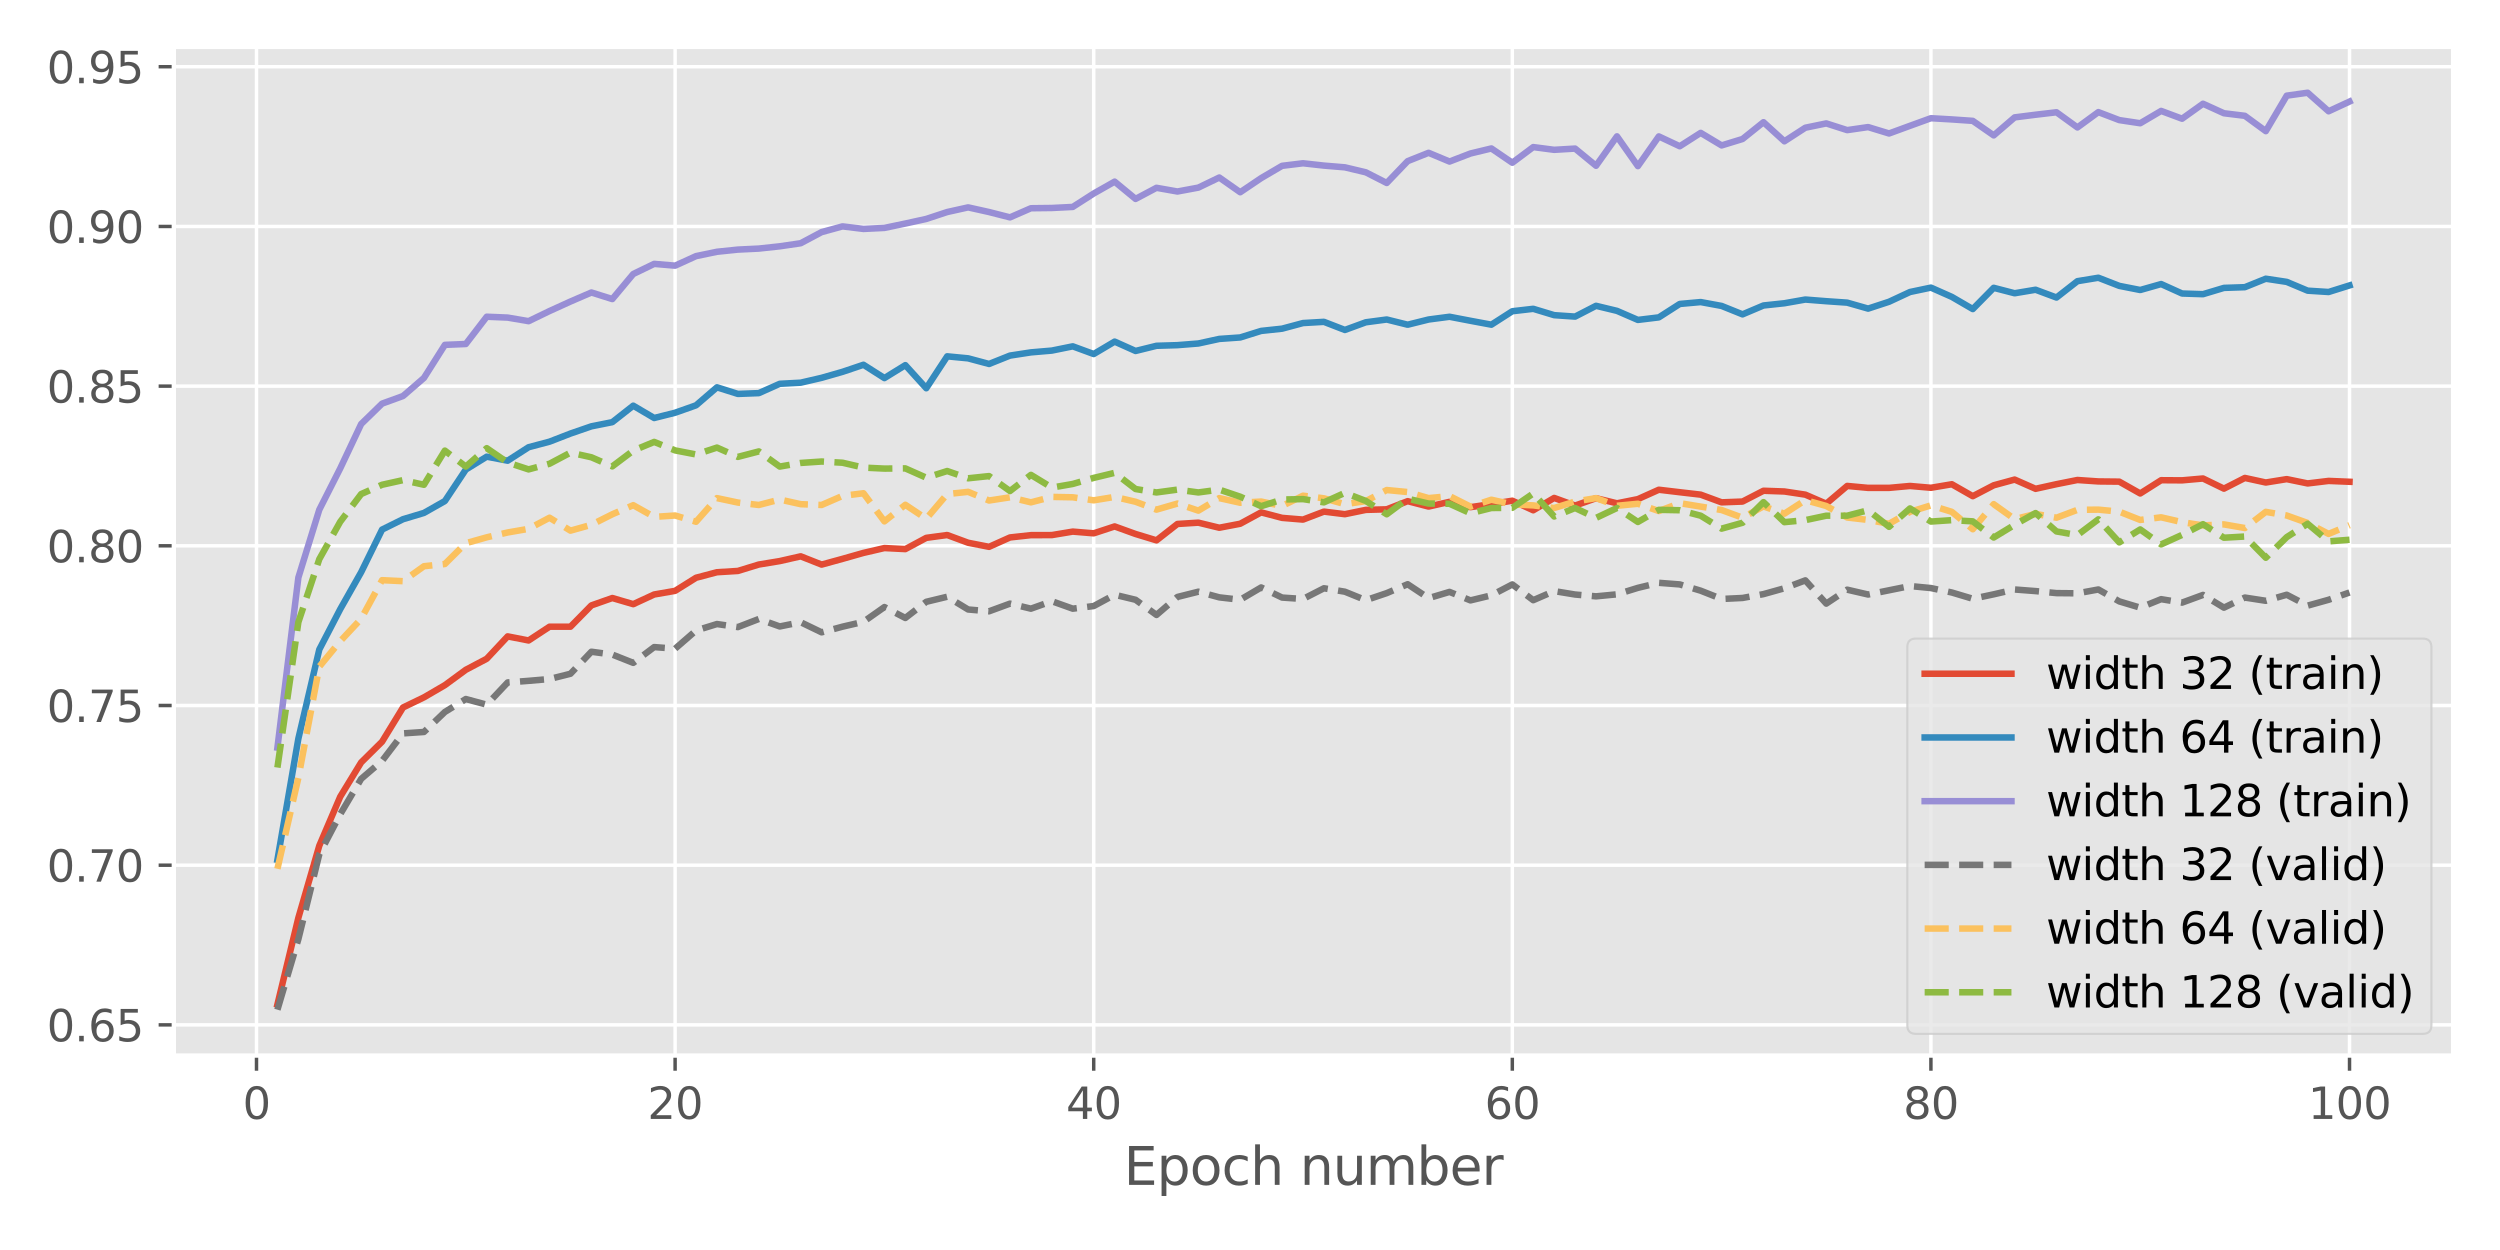 <?xml version="1.0" encoding="utf-8" standalone="no"?>
<!DOCTYPE svg PUBLIC "-//W3C//DTD SVG 1.1//EN"
  "http://www.w3.org/Graphics/SVG/1.1/DTD/svg11.dtd">
<svg height="288pt" version="1.1" viewBox="0 0 576 288" width="576pt" xmlns="http://www.w3.org/2000/svg" xmlns:xlink="http://www.w3.org/1999/xlink">
 <defs>
  <style type="text/css">*{stroke-linecap:butt;stroke-linejoin:round;}</style>
 </defs>
 <g id="figure_1">
  <g id="patch_1">
   <path d="M 0 288 
L 576 288 
L 576 0 
L 0 0 
z
" style="fill:#ffffff;"/>
  </g>
  <g id="axes_1">
   <g id="patch_2">
    <path d="M 40.05 243.2 
L 565.2 243.2 
L 565.2 10.8 
L 40.05 10.8 
z
" style="fill:#e5e5e5;"/>
   </g>
   <g id="matplotlib.axis_1">
    <g id="xtick_1">
     <g id="line2d_1">
      <path clip-path="url(#p3e8c0030a3)" d="M 59.098 243.2 
L 59.098 10.8 
" style="fill:none;stroke:#ffffff;stroke-linecap:square;stroke-width:0.8;"/>
     </g>
     <g id="line2d_2">
      <defs>
       <path d="M 0 0 
L 0 3.5 
" id="md83452cc5d" style="stroke:#555555;stroke-width:0.8;"/>
      </defs>
      <g>
       <use style="fill:#555555;stroke:#555555;stroke-width:0.8;" x="59.098" xlink:href="#md83452cc5d" y="243.2"/>
      </g>
     </g>
     <g id="text_1">
      <!-- 0 -->
      <g style="fill:#555555;" transform="translate(55.917 257.798)scale(0.1 -0.1)">
       <defs>
        <path d="M 2034 4250 
Q 1547 4250 1301 3770 
Q 1056 3291 1056 2328 
Q 1056 1369 1301 889 
Q 1547 409 2034 409 
Q 2525 409 2770 889 
Q 3016 1369 3016 2328 
Q 3016 3291 2770 3770 
Q 2525 4250 2034 4250 
z
M 2034 4750 
Q 2819 4750 3233 4129 
Q 3647 3509 3647 2328 
Q 3647 1150 3233 529 
Q 2819 -91 2034 -91 
Q 1250 -91 836 529 
Q 422 1150 422 2328 
Q 422 3509 836 4129 
Q 1250 4750 2034 4750 
z
" id="DejaVuSans-30" transform="scale(0.016)"/>
       </defs>
       <use xlink:href="#DejaVuSans-30"/>
      </g>
     </g>
    </g>
    <g id="xtick_2">
     <g id="line2d_3">
      <path clip-path="url(#p3e8c0030a3)" d="M 155.544 243.2 
L 155.544 10.8 
" style="fill:none;stroke:#ffffff;stroke-linecap:square;stroke-width:0.8;"/>
     </g>
     <g id="line2d_4">
      <g>
       <use style="fill:#555555;stroke:#555555;stroke-width:0.8;" x="155.544" xlink:href="#md83452cc5d" y="243.2"/>
      </g>
     </g>
     <g id="text_2">
      <!-- 20 -->
      <g style="fill:#555555;" transform="translate(149.182 257.798)scale(0.1 -0.1)">
       <defs>
        <path d="M 1228 531 
L 3431 531 
L 3431 0 
L 469 0 
L 469 531 
Q 828 903 1448 1529 
Q 2069 2156 2228 2338 
Q 2531 2678 2651 2914 
Q 2772 3150 2772 3378 
Q 2772 3750 2511 3984 
Q 2250 4219 1831 4219 
Q 1534 4219 1204 4116 
Q 875 4013 500 3803 
L 500 4441 
Q 881 4594 1212 4672 
Q 1544 4750 1819 4750 
Q 2544 4750 2975 4387 
Q 3406 4025 3406 3419 
Q 3406 3131 3298 2873 
Q 3191 2616 2906 2266 
Q 2828 2175 2409 1742 
Q 1991 1309 1228 531 
z
" id="DejaVuSans-32" transform="scale(0.016)"/>
       </defs>
       <use xlink:href="#DejaVuSans-32"/>
       <use x="63.623" xlink:href="#DejaVuSans-30"/>
      </g>
     </g>
    </g>
    <g id="xtick_3">
     <g id="line2d_5">
      <path clip-path="url(#p3e8c0030a3)" d="M 251.991 243.2 
L 251.991 10.8 
" style="fill:none;stroke:#ffffff;stroke-linecap:square;stroke-width:0.8;"/>
     </g>
     <g id="line2d_6">
      <g>
       <use style="fill:#555555;stroke:#555555;stroke-width:0.8;" x="251.991" xlink:href="#md83452cc5d" y="243.2"/>
      </g>
     </g>
     <g id="text_3">
      <!-- 40 -->
      <g style="fill:#555555;" transform="translate(245.628 257.798)scale(0.1 -0.1)">
       <defs>
        <path d="M 2419 4116 
L 825 1625 
L 2419 1625 
L 2419 4116 
z
M 2253 4666 
L 3047 4666 
L 3047 1625 
L 3713 1625 
L 3713 1100 
L 3047 1100 
L 3047 0 
L 2419 0 
L 2419 1100 
L 313 1100 
L 313 1709 
L 2253 4666 
z
" id="DejaVuSans-34" transform="scale(0.016)"/>
       </defs>
       <use xlink:href="#DejaVuSans-34"/>
       <use x="63.623" xlink:href="#DejaVuSans-30"/>
      </g>
     </g>
    </g>
    <g id="xtick_4">
     <g id="line2d_7">
      <path clip-path="url(#p3e8c0030a3)" d="M 348.437 243.2 
L 348.437 10.8 
" style="fill:none;stroke:#ffffff;stroke-linecap:square;stroke-width:0.8;"/>
     </g>
     <g id="line2d_8">
      <g>
       <use style="fill:#555555;stroke:#555555;stroke-width:0.8;" x="348.437" xlink:href="#md83452cc5d" y="243.2"/>
      </g>
     </g>
     <g id="text_4">
      <!-- 60 -->
      <g style="fill:#555555;" transform="translate(342.074 257.798)scale(0.1 -0.1)">
       <defs>
        <path d="M 2113 2584 
Q 1688 2584 1439 2293 
Q 1191 2003 1191 1497 
Q 1191 994 1439 701 
Q 1688 409 2113 409 
Q 2538 409 2786 701 
Q 3034 994 3034 1497 
Q 3034 2003 2786 2293 
Q 2538 2584 2113 2584 
z
M 3366 4563 
L 3366 3988 
Q 3128 4100 2886 4159 
Q 2644 4219 2406 4219 
Q 1781 4219 1451 3797 
Q 1122 3375 1075 2522 
Q 1259 2794 1537 2939 
Q 1816 3084 2150 3084 
Q 2853 3084 3261 2657 
Q 3669 2231 3669 1497 
Q 3669 778 3244 343 
Q 2819 -91 2113 -91 
Q 1303 -91 875 529 
Q 447 1150 447 2328 
Q 447 3434 972 4092 
Q 1497 4750 2381 4750 
Q 2619 4750 2861 4703 
Q 3103 4656 3366 4563 
z
" id="DejaVuSans-36" transform="scale(0.016)"/>
       </defs>
       <use xlink:href="#DejaVuSans-36"/>
       <use x="63.623" xlink:href="#DejaVuSans-30"/>
      </g>
     </g>
    </g>
    <g id="xtick_5">
     <g id="line2d_9">
      <path clip-path="url(#p3e8c0030a3)" d="M 444.883 243.2 
L 444.883 10.8 
" style="fill:none;stroke:#ffffff;stroke-linecap:square;stroke-width:0.8;"/>
     </g>
     <g id="line2d_10">
      <g>
       <use style="fill:#555555;stroke:#555555;stroke-width:0.8;" x="444.883" xlink:href="#md83452cc5d" y="243.2"/>
      </g>
     </g>
     <g id="text_5">
      <!-- 80 -->
      <g style="fill:#555555;" transform="translate(438.521 257.798)scale(0.1 -0.1)">
       <defs>
        <path d="M 2034 2216 
Q 1584 2216 1326 1975 
Q 1069 1734 1069 1313 
Q 1069 891 1326 650 
Q 1584 409 2034 409 
Q 2484 409 2743 651 
Q 3003 894 3003 1313 
Q 3003 1734 2745 1975 
Q 2488 2216 2034 2216 
z
M 1403 2484 
Q 997 2584 770 2862 
Q 544 3141 544 3541 
Q 544 4100 942 4425 
Q 1341 4750 2034 4750 
Q 2731 4750 3128 4425 
Q 3525 4100 3525 3541 
Q 3525 3141 3298 2862 
Q 3072 2584 2669 2484 
Q 3125 2378 3379 2068 
Q 3634 1759 3634 1313 
Q 3634 634 3220 271 
Q 2806 -91 2034 -91 
Q 1263 -91 848 271 
Q 434 634 434 1313 
Q 434 1759 690 2068 
Q 947 2378 1403 2484 
z
M 1172 3481 
Q 1172 3119 1398 2916 
Q 1625 2713 2034 2713 
Q 2441 2713 2670 2916 
Q 2900 3119 2900 3481 
Q 2900 3844 2670 4047 
Q 2441 4250 2034 4250 
Q 1625 4250 1398 4047 
Q 1172 3844 1172 3481 
z
" id="DejaVuSans-38" transform="scale(0.016)"/>
       </defs>
       <use xlink:href="#DejaVuSans-38"/>
       <use x="63.623" xlink:href="#DejaVuSans-30"/>
      </g>
     </g>
    </g>
    <g id="xtick_6">
     <g id="line2d_11">
      <path clip-path="url(#p3e8c0030a3)" d="M 541.33 243.2 
L 541.33 10.8 
" style="fill:none;stroke:#ffffff;stroke-linecap:square;stroke-width:0.8;"/>
     </g>
     <g id="line2d_12">
      <g>
       <use style="fill:#555555;stroke:#555555;stroke-width:0.8;" x="541.33" xlink:href="#md83452cc5d" y="243.2"/>
      </g>
     </g>
     <g id="text_6">
      <!-- 100 -->
      <g style="fill:#555555;" transform="translate(531.786 257.798)scale(0.1 -0.1)">
       <defs>
        <path d="M 794 531 
L 1825 531 
L 1825 4091 
L 703 3866 
L 703 4441 
L 1819 4666 
L 2450 4666 
L 2450 531 
L 3481 531 
L 3481 0 
L 794 0 
L 794 531 
z
" id="DejaVuSans-31" transform="scale(0.016)"/>
       </defs>
       <use xlink:href="#DejaVuSans-31"/>
       <use x="63.623" xlink:href="#DejaVuSans-30"/>
       <use x="127.246" xlink:href="#DejaVuSans-30"/>
      </g>
     </g>
    </g>
    <g id="text_7">
     <!-- Epoch number -->
     <g style="fill:#555555;" transform="translate(258.928 272.996)scale(0.12 -0.12)">
      <defs>
       <path d="M 628 4666 
L 3578 4666 
L 3578 4134 
L 1259 4134 
L 1259 2753 
L 3481 2753 
L 3481 2222 
L 1259 2222 
L 1259 531 
L 3634 531 
L 3634 0 
L 628 0 
L 628 4666 
z
" id="DejaVuSans-45" transform="scale(0.016)"/>
       <path d="M 1159 525 
L 1159 -1331 
L 581 -1331 
L 581 3500 
L 1159 3500 
L 1159 2969 
Q 1341 3281 1617 3432 
Q 1894 3584 2278 3584 
Q 2916 3584 3314 3078 
Q 3713 2572 3713 1747 
Q 3713 922 3314 415 
Q 2916 -91 2278 -91 
Q 1894 -91 1617 61 
Q 1341 213 1159 525 
z
M 3116 1747 
Q 3116 2381 2855 2742 
Q 2594 3103 2138 3103 
Q 1681 3103 1420 2742 
Q 1159 2381 1159 1747 
Q 1159 1113 1420 752 
Q 1681 391 2138 391 
Q 2594 391 2855 752 
Q 3116 1113 3116 1747 
z
" id="DejaVuSans-70" transform="scale(0.016)"/>
       <path d="M 1959 3097 
Q 1497 3097 1228 2736 
Q 959 2375 959 1747 
Q 959 1119 1226 758 
Q 1494 397 1959 397 
Q 2419 397 2687 759 
Q 2956 1122 2956 1747 
Q 2956 2369 2687 2733 
Q 2419 3097 1959 3097 
z
M 1959 3584 
Q 2709 3584 3137 3096 
Q 3566 2609 3566 1747 
Q 3566 888 3137 398 
Q 2709 -91 1959 -91 
Q 1206 -91 779 398 
Q 353 888 353 1747 
Q 353 2609 779 3096 
Q 1206 3584 1959 3584 
z
" id="DejaVuSans-6f" transform="scale(0.016)"/>
       <path d="M 3122 3366 
L 3122 2828 
Q 2878 2963 2633 3030 
Q 2388 3097 2138 3097 
Q 1578 3097 1268 2742 
Q 959 2388 959 1747 
Q 959 1106 1268 751 
Q 1578 397 2138 397 
Q 2388 397 2633 464 
Q 2878 531 3122 666 
L 3122 134 
Q 2881 22 2623 -34 
Q 2366 -91 2075 -91 
Q 1284 -91 818 406 
Q 353 903 353 1747 
Q 353 2603 823 3093 
Q 1294 3584 2113 3584 
Q 2378 3584 2631 3529 
Q 2884 3475 3122 3366 
z
" id="DejaVuSans-63" transform="scale(0.016)"/>
       <path d="M 3513 2113 
L 3513 0 
L 2938 0 
L 2938 2094 
Q 2938 2591 2744 2837 
Q 2550 3084 2163 3084 
Q 1697 3084 1428 2787 
Q 1159 2491 1159 1978 
L 1159 0 
L 581 0 
L 581 4863 
L 1159 4863 
L 1159 2956 
Q 1366 3272 1645 3428 
Q 1925 3584 2291 3584 
Q 2894 3584 3203 3211 
Q 3513 2838 3513 2113 
z
" id="DejaVuSans-68" transform="scale(0.016)"/>
       <path id="DejaVuSans-20" transform="scale(0.016)"/>
       <path d="M 3513 2113 
L 3513 0 
L 2938 0 
L 2938 2094 
Q 2938 2591 2744 2837 
Q 2550 3084 2163 3084 
Q 1697 3084 1428 2787 
Q 1159 2491 1159 1978 
L 1159 0 
L 581 0 
L 581 3500 
L 1159 3500 
L 1159 2956 
Q 1366 3272 1645 3428 
Q 1925 3584 2291 3584 
Q 2894 3584 3203 3211 
Q 3513 2838 3513 2113 
z
" id="DejaVuSans-6e" transform="scale(0.016)"/>
       <path d="M 544 1381 
L 544 3500 
L 1119 3500 
L 1119 1403 
Q 1119 906 1312 657 
Q 1506 409 1894 409 
Q 2359 409 2629 706 
Q 2900 1003 2900 1516 
L 2900 3500 
L 3475 3500 
L 3475 0 
L 2900 0 
L 2900 538 
Q 2691 219 2414 64 
Q 2138 -91 1772 -91 
Q 1169 -91 856 284 
Q 544 659 544 1381 
z
M 1991 3584 
L 1991 3584 
z
" id="DejaVuSans-75" transform="scale(0.016)"/>
       <path d="M 3328 2828 
Q 3544 3216 3844 3400 
Q 4144 3584 4550 3584 
Q 5097 3584 5394 3201 
Q 5691 2819 5691 2113 
L 5691 0 
L 5113 0 
L 5113 2094 
Q 5113 2597 4934 2840 
Q 4756 3084 4391 3084 
Q 3944 3084 3684 2787 
Q 3425 2491 3425 1978 
L 3425 0 
L 2847 0 
L 2847 2094 
Q 2847 2600 2669 2842 
Q 2491 3084 2119 3084 
Q 1678 3084 1418 2786 
Q 1159 2488 1159 1978 
L 1159 0 
L 581 0 
L 581 3500 
L 1159 3500 
L 1159 2956 
Q 1356 3278 1631 3431 
Q 1906 3584 2284 3584 
Q 2666 3584 2933 3390 
Q 3200 3197 3328 2828 
z
" id="DejaVuSans-6d" transform="scale(0.016)"/>
       <path d="M 3116 1747 
Q 3116 2381 2855 2742 
Q 2594 3103 2138 3103 
Q 1681 3103 1420 2742 
Q 1159 2381 1159 1747 
Q 1159 1113 1420 752 
Q 1681 391 2138 391 
Q 2594 391 2855 752 
Q 3116 1113 3116 1747 
z
M 1159 2969 
Q 1341 3281 1617 3432 
Q 1894 3584 2278 3584 
Q 2916 3584 3314 3078 
Q 3713 2572 3713 1747 
Q 3713 922 3314 415 
Q 2916 -91 2278 -91 
Q 1894 -91 1617 61 
Q 1341 213 1159 525 
L 1159 0 
L 581 0 
L 581 4863 
L 1159 4863 
L 1159 2969 
z
" id="DejaVuSans-62" transform="scale(0.016)"/>
       <path d="M 3597 1894 
L 3597 1613 
L 953 1613 
Q 991 1019 1311 708 
Q 1631 397 2203 397 
Q 2534 397 2845 478 
Q 3156 559 3463 722 
L 3463 178 
Q 3153 47 2828 -22 
Q 2503 -91 2169 -91 
Q 1331 -91 842 396 
Q 353 884 353 1716 
Q 353 2575 817 3079 
Q 1281 3584 2069 3584 
Q 2775 3584 3186 3129 
Q 3597 2675 3597 1894 
z
M 3022 2063 
Q 3016 2534 2758 2815 
Q 2500 3097 2075 3097 
Q 1594 3097 1305 2825 
Q 1016 2553 972 2059 
L 3022 2063 
z
" id="DejaVuSans-65" transform="scale(0.016)"/>
       <path d="M 2631 2963 
Q 2534 3019 2420 3045 
Q 2306 3072 2169 3072 
Q 1681 3072 1420 2755 
Q 1159 2438 1159 1844 
L 1159 0 
L 581 0 
L 581 3500 
L 1159 3500 
L 1159 2956 
Q 1341 3275 1631 3429 
Q 1922 3584 2338 3584 
Q 2397 3584 2469 3576 
Q 2541 3569 2628 3553 
L 2631 2963 
z
" id="DejaVuSans-72" transform="scale(0.016)"/>
      </defs>
      <use xlink:href="#DejaVuSans-45"/>
      <use x="63.184" xlink:href="#DejaVuSans-70"/>
      <use x="126.66" xlink:href="#DejaVuSans-6f"/>
      <use x="187.842" xlink:href="#DejaVuSans-63"/>
      <use x="242.822" xlink:href="#DejaVuSans-68"/>
      <use x="306.201" xlink:href="#DejaVuSans-20"/>
      <use x="337.988" xlink:href="#DejaVuSans-6e"/>
      <use x="401.367" xlink:href="#DejaVuSans-75"/>
      <use x="464.746" xlink:href="#DejaVuSans-6d"/>
      <use x="562.158" xlink:href="#DejaVuSans-62"/>
      <use x="625.635" xlink:href="#DejaVuSans-65"/>
      <use x="687.158" xlink:href="#DejaVuSans-72"/>
     </g>
    </g>
   </g>
   <g id="matplotlib.axis_2">
    <g id="ytick_1">
     <g id="line2d_13">
      <path clip-path="url(#p3e8c0030a3)" d="M 40.05 236.129 
L 565.2 236.129 
" style="fill:none;stroke:#ffffff;stroke-linecap:square;stroke-width:0.8;"/>
     </g>
     <g id="line2d_14">
      <defs>
       <path d="M 0 0 
L -3.5 0 
" id="m159b4cc68b" style="stroke:#555555;stroke-width:0.8;"/>
      </defs>
      <g>
       <use style="fill:#555555;stroke:#555555;stroke-width:0.8;" x="40.05" xlink:href="#m159b4cc68b" y="236.129"/>
      </g>
     </g>
     <g id="text_8">
      <!-- 0.65 -->
      <g style="fill:#555555;" transform="translate(10.784 239.928)scale(0.1 -0.1)">
       <defs>
        <path d="M 684 794 
L 1344 794 
L 1344 0 
L 684 0 
L 684 794 
z
" id="DejaVuSans-2e" transform="scale(0.016)"/>
        <path d="M 691 4666 
L 3169 4666 
L 3169 4134 
L 1269 4134 
L 1269 2991 
Q 1406 3038 1543 3061 
Q 1681 3084 1819 3084 
Q 2600 3084 3056 2656 
Q 3513 2228 3513 1497 
Q 3513 744 3044 326 
Q 2575 -91 1722 -91 
Q 1428 -91 1123 -41 
Q 819 9 494 109 
L 494 744 
Q 775 591 1075 516 
Q 1375 441 1709 441 
Q 2250 441 2565 725 
Q 2881 1009 2881 1497 
Q 2881 1984 2565 2268 
Q 2250 2553 1709 2553 
Q 1456 2553 1204 2497 
Q 953 2441 691 2322 
L 691 4666 
z
" id="DejaVuSans-35" transform="scale(0.016)"/>
       </defs>
       <use xlink:href="#DejaVuSans-30"/>
       <use x="63.623" xlink:href="#DejaVuSans-2e"/>
       <use x="95.41" xlink:href="#DejaVuSans-36"/>
       <use x="159.033" xlink:href="#DejaVuSans-35"/>
      </g>
     </g>
    </g>
    <g id="ytick_2">
     <g id="line2d_15">
      <path clip-path="url(#p3e8c0030a3)" d="M 40.05 199.338 
L 565.2 199.338 
" style="fill:none;stroke:#ffffff;stroke-linecap:square;stroke-width:0.8;"/>
     </g>
     <g id="line2d_16">
      <g>
       <use style="fill:#555555;stroke:#555555;stroke-width:0.8;" x="40.05" xlink:href="#m159b4cc68b" y="199.338"/>
      </g>
     </g>
     <g id="text_9">
      <!-- 0.70 -->
      <g style="fill:#555555;" transform="translate(10.784 203.137)scale(0.1 -0.1)">
       <defs>
        <path d="M 525 4666 
L 3525 4666 
L 3525 4397 
L 1831 0 
L 1172 0 
L 2766 4134 
L 525 4134 
L 525 4666 
z
" id="DejaVuSans-37" transform="scale(0.016)"/>
       </defs>
       <use xlink:href="#DejaVuSans-30"/>
       <use x="63.623" xlink:href="#DejaVuSans-2e"/>
       <use x="95.41" xlink:href="#DejaVuSans-37"/>
       <use x="159.033" xlink:href="#DejaVuSans-30"/>
      </g>
     </g>
    </g>
    <g id="ytick_3">
     <g id="line2d_17">
      <path clip-path="url(#p3e8c0030a3)" d="M 40.05 162.547 
L 565.2 162.547 
" style="fill:none;stroke:#ffffff;stroke-linecap:square;stroke-width:0.8;"/>
     </g>
     <g id="line2d_18">
      <g>
       <use style="fill:#555555;stroke:#555555;stroke-width:0.8;" x="40.05" xlink:href="#m159b4cc68b" y="162.547"/>
      </g>
     </g>
     <g id="text_10">
      <!-- 0.75 -->
      <g style="fill:#555555;" transform="translate(10.784 166.346)scale(0.1 -0.1)">
       <use xlink:href="#DejaVuSans-30"/>
       <use x="63.623" xlink:href="#DejaVuSans-2e"/>
       <use x="95.41" xlink:href="#DejaVuSans-37"/>
       <use x="159.033" xlink:href="#DejaVuSans-35"/>
      </g>
     </g>
    </g>
    <g id="ytick_4">
     <g id="line2d_19">
      <path clip-path="url(#p3e8c0030a3)" d="M 40.05 125.755 
L 565.2 125.755 
" style="fill:none;stroke:#ffffff;stroke-linecap:square;stroke-width:0.8;"/>
     </g>
     <g id="line2d_20">
      <g>
       <use style="fill:#555555;stroke:#555555;stroke-width:0.8;" x="40.05" xlink:href="#m159b4cc68b" y="125.755"/>
      </g>
     </g>
     <g id="text_11">
      <!-- 0.80 -->
      <g style="fill:#555555;" transform="translate(10.784 129.555)scale(0.1 -0.1)">
       <use xlink:href="#DejaVuSans-30"/>
       <use x="63.623" xlink:href="#DejaVuSans-2e"/>
       <use x="95.41" xlink:href="#DejaVuSans-38"/>
       <use x="159.033" xlink:href="#DejaVuSans-30"/>
      </g>
     </g>
    </g>
    <g id="ytick_5">
     <g id="line2d_21">
      <path clip-path="url(#p3e8c0030a3)" d="M 40.05 88.964 
L 565.2 88.964 
" style="fill:none;stroke:#ffffff;stroke-linecap:square;stroke-width:0.8;"/>
     </g>
     <g id="line2d_22">
      <g>
       <use style="fill:#555555;stroke:#555555;stroke-width:0.8;" x="40.05" xlink:href="#m159b4cc68b" y="88.964"/>
      </g>
     </g>
     <g id="text_12">
      <!-- 0.85 -->
      <g style="fill:#555555;" transform="translate(10.784 92.763)scale(0.1 -0.1)">
       <use xlink:href="#DejaVuSans-30"/>
       <use x="63.623" xlink:href="#DejaVuSans-2e"/>
       <use x="95.41" xlink:href="#DejaVuSans-38"/>
       <use x="159.033" xlink:href="#DejaVuSans-35"/>
      </g>
     </g>
    </g>
    <g id="ytick_6">
     <g id="line2d_23">
      <path clip-path="url(#p3e8c0030a3)" d="M 40.05 52.173 
L 565.2 52.173 
" style="fill:none;stroke:#ffffff;stroke-linecap:square;stroke-width:0.8;"/>
     </g>
     <g id="line2d_24">
      <g>
       <use style="fill:#555555;stroke:#555555;stroke-width:0.8;" x="40.05" xlink:href="#m159b4cc68b" y="52.173"/>
      </g>
     </g>
     <g id="text_13">
      <!-- 0.90 -->
      <g style="fill:#555555;" transform="translate(10.784 55.972)scale(0.1 -0.1)">
       <defs>
        <path d="M 703 97 
L 703 672 
Q 941 559 1184 500 
Q 1428 441 1663 441 
Q 2288 441 2617 861 
Q 2947 1281 2994 2138 
Q 2813 1869 2534 1725 
Q 2256 1581 1919 1581 
Q 1219 1581 811 2004 
Q 403 2428 403 3163 
Q 403 3881 828 4315 
Q 1253 4750 1959 4750 
Q 2769 4750 3195 4129 
Q 3622 3509 3622 2328 
Q 3622 1225 3098 567 
Q 2575 -91 1691 -91 
Q 1453 -91 1209 -44 
Q 966 3 703 97 
z
M 1959 2075 
Q 2384 2075 2632 2365 
Q 2881 2656 2881 3163 
Q 2881 3666 2632 3958 
Q 2384 4250 1959 4250 
Q 1534 4250 1286 3958 
Q 1038 3666 1038 3163 
Q 1038 2656 1286 2365 
Q 1534 2075 1959 2075 
z
" id="DejaVuSans-39" transform="scale(0.016)"/>
       </defs>
       <use xlink:href="#DejaVuSans-30"/>
       <use x="63.623" xlink:href="#DejaVuSans-2e"/>
       <use x="95.41" xlink:href="#DejaVuSans-39"/>
       <use x="159.033" xlink:href="#DejaVuSans-30"/>
      </g>
     </g>
    </g>
    <g id="ytick_7">
     <g id="line2d_25">
      <path clip-path="url(#p3e8c0030a3)" d="M 40.05 15.381 
L 565.2 15.381 
" style="fill:none;stroke:#ffffff;stroke-linecap:square;stroke-width:0.8;"/>
     </g>
     <g id="line2d_26">
      <g>
       <use style="fill:#555555;stroke:#555555;stroke-width:0.8;" x="40.05" xlink:href="#m159b4cc68b" y="15.381"/>
      </g>
     </g>
     <g id="text_14">
      <!-- 0.95 -->
      <g style="fill:#555555;" transform="translate(10.784 19.181)scale(0.1 -0.1)">
       <use xlink:href="#DejaVuSans-30"/>
       <use x="63.623" xlink:href="#DejaVuSans-2e"/>
       <use x="95.41" xlink:href="#DejaVuSans-39"/>
       <use x="159.033" xlink:href="#DejaVuSans-35"/>
      </g>
     </g>
    </g>
   </g>
   <g id="line2d_27">
    <path clip-path="url(#p3e8c0030a3)" d="M 63.92 231.427 
L 68.743 211.464 
L 73.565 194.849 
L 78.387 183.562 
L 83.21 175.659 
L 88.032 170.884 
L 92.854 163.003 
L 97.677 160.67 
L 102.499 157.859 
L 107.321 154.32 
L 112.144 151.774 
L 116.966 146.623 
L 121.788 147.565 
L 126.611 144.394 
L 131.433 144.394 
L 136.255 139.486 
L 141.077 137.786 
L 145.9 139.199 
L 150.722 136.969 
L 155.544 136.13 
L 160.367 133.114 
L 165.189 131.841 
L 170.011 131.546 
L 174.834 130.067 
L 179.656 129.273 
L 184.478 128.176 
L 189.301 130.082 
L 194.123 128.757 
L 198.945 127.389 
L 203.768 126.27 
L 208.59 126.513 
L 213.412 123.923 
L 218.235 123.268 
L 223.057 125.049 
L 227.879 125.991 
L 232.701 123.827 
L 237.524 123.298 
L 242.346 123.283 
L 247.168 122.481 
L 251.991 122.878 
L 256.813 121.289 
L 261.635 123.033 
L 266.458 124.497 
L 271.28 120.722 
L 276.102 120.421 
L 280.925 121.591 
L 285.747 120.671 
L 290.569 118.051 
L 295.392 119.317 
L 300.214 119.714 
L 305.036 117.875 
L 309.858 118.471 
L 314.681 117.477 
L 319.503 117.345 
L 324.325 115.468 
L 329.148 116.712 
L 333.97 115.623 
L 338.792 116.852 
L 343.615 116.131 
L 348.437 115.365 
L 353.259 117.566 
L 358.082 114.725 
L 362.904 116.484 
L 367.726 114.784 
L 372.549 115.961 
L 377.371 114.998 
L 382.193 112.834 
L 387.015 113.408 
L 391.838 113.967 
L 396.66 115.741 
L 401.482 115.557 
L 406.305 113.07 
L 411.127 113.239 
L 415.949 113.967 
L 420.772 116.05 
L 425.594 111.959 
L 430.416 112.407 
L 435.239 112.407 
L 440.061 111.966 
L 444.883 112.385 
L 449.706 111.569 
L 454.528 114.321 
L 459.35 111.811 
L 464.173 110.494 
L 468.995 112.621 
L 473.817 111.554 
L 478.639 110.59 
L 483.462 110.921 
L 488.284 110.973 
L 493.106 113.695 
L 497.929 110.641 
L 502.751 110.671 
L 507.573 110.244 
L 512.396 112.584 
L 517.218 110.119 
L 522.04 111.171 
L 526.863 110.391 
L 531.685 111.385 
L 536.507 110.803 
L 541.33 111.002 
" style="fill:none;stroke:#e24a33;stroke-linecap:square;stroke-width:1.5;"/>
   </g>
   <g id="line2d_28">
    <path clip-path="url(#p3e8c0030a3)" d="M 63.92 198.094 
L 68.743 170.177 
L 73.565 149.648 
L 78.387 140.354 
L 83.21 131.833 
L 88.032 122.017 
L 92.854 119.626 
L 97.677 118.176 
L 102.499 115.439 
L 107.321 108.191 
L 112.144 105.218 
L 116.966 106.146 
L 121.788 103.04 
L 126.611 101.76 
L 131.433 99.891 
L 136.255 98.228 
L 141.077 97.264 
L 145.9 93.467 
L 150.722 96.308 
L 155.544 95.093 
L 160.367 93.386 
L 165.189 89.236 
L 170.011 90.759 
L 174.834 90.575 
L 179.656 88.427 
L 184.478 88.169 
L 189.301 87.051 
L 194.123 85.667 
L 198.945 84.041 
L 203.768 87.11 
L 208.59 84.13 
L 213.412 89.45 
L 218.235 82.099 
L 223.057 82.562 
L 227.879 83.857 
L 232.701 81.929 
L 237.524 81.186 
L 242.346 80.774 
L 247.168 79.796 
L 251.991 81.569 
L 256.813 78.707 
L 261.635 80.863 
L 266.458 79.67 
L 271.28 79.523 
L 276.102 79.141 
L 280.925 78.088 
L 285.747 77.75 
L 290.569 76.242 
L 295.392 75.726 
L 300.214 74.431 
L 305.036 74.152 
L 309.858 76.021 
L 314.681 74.255 
L 319.503 73.615 
L 324.325 74.814 
L 329.148 73.615 
L 333.97 72.982 
L 338.792 73.909 
L 343.615 74.807 
L 348.437 71.709 
L 353.259 71.15 
L 358.082 72.614 
L 362.904 72.945 
L 367.726 70.458 
L 372.549 71.621 
L 377.371 73.71 
L 382.193 73.122 
L 387.015 70.031 
L 391.838 69.597 
L 396.66 70.487 
L 401.482 72.43 
L 406.305 70.384 
L 411.127 69.869 
L 415.949 69.016 
L 420.772 69.398 
L 425.594 69.729 
L 430.416 71.105 
L 435.239 69.523 
L 440.061 67.279 
L 444.883 66.264 
L 449.706 68.405 
L 454.528 71.208 
L 459.35 66.315 
L 464.173 67.566 
L 468.995 66.757 
L 473.817 68.552 
L 478.639 64.785 
L 483.462 63.99 
L 488.284 65.866 
L 493.106 66.816 
L 497.929 65.447 
L 502.751 67.625 
L 507.573 67.78 
L 512.396 66.33 
L 517.218 66.168 
L 522.04 64.218 
L 526.863 64.947 
L 531.685 66.97 
L 536.507 67.279 
L 541.33 65.763 
" style="fill:none;stroke:#348abd;stroke-linecap:square;stroke-width:1.5;"/>
   </g>
   <g id="line2d_29">
    <path clip-path="url(#p3e8c0030a3)" d="M 63.92 172.245 
L 68.743 133.069 
L 73.565 117.44 
L 78.387 107.919 
L 83.21 97.698 
L 88.032 92.996 
L 92.854 91.245 
L 97.677 87.073 
L 102.499 79.457 
L 107.321 79.258 
L 112.144 72.974 
L 116.966 73.173 
L 121.788 73.997 
L 126.611 71.665 
L 131.433 69.472 
L 136.255 67.39 
L 141.077 68.905 
L 145.9 63.129 
L 150.722 60.797 
L 155.544 61.209 
L 160.367 59.009 
L 165.189 58.008 
L 170.011 57.507 
L 174.834 57.272 
L 179.656 56.75 
L 184.478 56.043 
L 189.301 53.475 
L 194.123 52.158 
L 198.945 52.747 
L 203.768 52.511 
L 208.59 51.503 
L 213.412 50.443 
L 218.235 48.854 
L 223.057 47.78 
L 227.879 48.854 
L 232.701 50.083 
L 237.524 47.978 
L 242.346 47.92 
L 247.168 47.677 
L 251.991 44.586 
L 256.813 41.849 
L 261.635 45.83 
L 266.458 43.269 
L 271.28 44.123 
L 276.102 43.225 
L 280.925 40.9 
L 285.747 44.292 
L 290.569 41.04 
L 295.392 38.207 
L 300.214 37.618 
L 305.036 38.155 
L 309.858 38.553 
L 314.681 39.7 
L 319.503 42.158 
L 324.325 37.125 
L 329.148 35.205 
L 333.97 37.221 
L 338.792 35.366 
L 343.615 34.204 
L 348.437 37.493 
L 353.259 33.887 
L 358.082 34.52 
L 362.904 34.233 
L 367.726 38.192 
L 372.549 31.415 
L 377.371 38.273 
L 382.193 31.43 
L 387.015 33.696 
L 391.838 30.613 
L 396.66 33.505 
L 401.482 32.026 
L 406.305 28.155 
L 411.127 32.556 
L 415.949 29.428 
L 420.772 28.435 
L 425.594 29.98 
L 430.416 29.281 
L 435.239 30.753 
L 440.061 28.987 
L 444.883 27.236 
L 449.706 27.515 
L 454.528 27.846 
L 459.35 31.194 
L 464.173 27.044 
L 468.995 26.433 
L 473.817 25.867 
L 478.639 29.362 
L 483.462 25.83 
L 488.284 27.67 
L 493.106 28.398 
L 497.929 25.558 
L 502.751 27.353 
L 507.573 23.902 
L 512.396 26.095 
L 517.218 26.684 
L 522.04 30.216 
L 526.863 22.041 
L 531.685 21.364 
L 536.507 25.639 
L 541.33 23.402 
" style="fill:none;stroke:#988ed5;stroke-linecap:square;stroke-width:1.5;"/>
   </g>
   <g id="line2d_30">
    <path clip-path="url(#p3e8c0030a3)" d="M 63.92 232.636 
L 68.743 216.383 
L 73.565 196.823 
L 78.387 187.602 
L 83.21 179.452 
L 88.032 175.307 
L 92.854 168.973 
L 97.677 168.647 
L 102.499 164.037 
L 107.321 161.056 
L 112.144 162.36 
L 116.966 157.237 
L 121.788 156.865 
L 126.611 156.446 
L 131.433 155.235 
L 136.255 150.159 
L 141.077 150.811 
L 145.9 152.72 
L 150.722 149.087 
L 155.544 149.46 
L 160.367 145.269 
L 165.189 143.778 
L 170.011 144.477 
L 174.834 142.614 
L 179.656 144.337 
L 184.478 143.359 
L 189.301 145.688 
L 194.123 144.384 
L 198.945 143.266 
L 203.768 139.866 
L 208.59 142.381 
L 213.412 138.656 
L 218.235 137.491 
L 223.057 140.425 
L 227.879 140.844 
L 232.701 139.075 
L 237.524 140.239 
L 242.346 138.516 
L 247.168 140.239 
L 251.991 139.634 
L 256.813 137.026 
L 261.635 138.19 
L 266.458 141.683 
L 271.28 137.538 
L 276.102 136.327 
L 280.925 137.631 
L 285.747 138.19 
L 290.569 135.349 
L 295.392 137.678 
L 300.214 138.004 
L 305.036 135.535 
L 309.858 136.327 
L 314.681 138.283 
L 319.503 136.653 
L 324.325 134.604 
L 329.148 137.817 
L 333.97 136.374 
L 338.792 138.33 
L 343.615 137.165 
L 348.437 134.65 
L 353.259 138.283 
L 358.082 136.187 
L 362.904 136.979 
L 367.726 137.398 
L 372.549 136.932 
L 377.371 135.442 
L 382.193 134.278 
L 387.015 134.65 
L 391.838 136.094 
L 396.66 138.004 
L 401.482 137.771 
L 406.305 136.886 
L 411.127 135.535 
L 415.949 133.719 
L 420.772 139.075 
L 425.594 135.861 
L 430.416 136.979 
L 435.239 136.001 
L 440.061 135.023 
L 444.883 135.489 
L 449.706 136.513 
L 454.528 137.957 
L 459.35 136.932 
L 464.173 135.815 
L 468.995 136.187 
L 473.817 136.653 
L 478.639 136.7 
L 483.462 135.815 
L 488.284 138.562 
L 493.106 140.006 
L 497.929 138.05 
L 502.751 138.842 
L 507.573 137.072 
L 512.396 140.006 
L 517.218 137.678 
L 522.04 138.423 
L 526.863 137.026 
L 531.685 139.54 
L 536.507 138.19 
L 541.33 136.513 
" style="fill:none;stroke:#777777;stroke-dasharray:5.55,2.4;stroke-dashoffset:0;stroke-width:1.5;"/>
   </g>
   <g id="line2d_31">
    <path clip-path="url(#p3e8c0030a3)" d="M 63.92 200.176 
L 68.743 179.219 
L 73.565 153.605 
L 78.387 147.737 
L 83.21 142.568 
L 88.032 133.672 
L 92.854 133.905 
L 97.677 130.459 
L 102.499 129.947 
L 107.321 125.15 
L 112.144 123.799 
L 116.966 122.682 
L 121.788 121.843 
L 126.611 119.282 
L 131.433 122.262 
L 136.255 120.912 
L 141.077 118.49 
L 145.9 116.394 
L 150.722 119.096 
L 155.544 118.77 
L 160.367 120.213 
L 165.189 114.764 
L 170.011 115.789 
L 174.834 116.348 
L 179.656 115.09 
L 184.478 116.162 
L 189.301 116.348 
L 194.123 114.252 
L 198.945 113.647 
L 203.768 120.12 
L 208.59 116.301 
L 213.412 119.515 
L 218.235 113.833 
L 223.057 113.321 
L 227.879 115.323 
L 232.701 114.578 
L 237.524 115.742 
L 242.346 114.485 
L 247.168 114.578 
L 251.991 115.277 
L 256.813 114.485 
L 261.635 115.603 
L 266.458 117.419 
L 271.28 116.022 
L 276.102 117.652 
L 280.925 114.764 
L 285.747 115.836 
L 290.569 115.556 
L 295.392 116.581 
L 300.214 114.206 
L 305.036 114.811 
L 309.858 116.162 
L 314.681 115.463 
L 319.503 112.902 
L 324.325 113.367 
L 329.148 114.764 
L 333.97 114.299 
L 338.792 116.72 
L 343.615 115.137 
L 348.437 116.208 
L 353.259 116.441 
L 358.082 117.046 
L 362.904 115.556 
L 367.726 114.764 
L 372.549 116.534 
L 377.371 116.068 
L 382.193 117.745 
L 387.015 115.929 
L 391.838 116.72 
L 396.66 117.512 
L 401.482 119.282 
L 406.305 116.674 
L 411.127 118.35 
L 415.949 115.23 
L 420.772 116.581 
L 425.594 119.235 
L 430.416 119.794 
L 435.239 120.679 
L 440.061 117.931 
L 444.883 116.441 
L 449.706 117.931 
L 454.528 121.936 
L 459.35 116.162 
L 464.173 119.608 
L 468.995 118.397 
L 473.817 119.282 
L 478.639 117.466 
L 483.462 117.419 
L 488.284 117.885 
L 493.106 119.794 
L 497.929 119.189 
L 502.751 120.306 
L 507.573 121.052 
L 512.396 120.819 
L 517.218 121.657 
L 522.04 117.931 
L 526.863 118.77 
L 531.685 120.493 
L 536.507 123.008 
L 541.33 121.005 
" style="fill:none;stroke:#fbc15e;stroke-dasharray:5.55,2.4;stroke-dashoffset:0;stroke-width:1.5;"/>
   </g>
   <g id="line2d_32">
    <path clip-path="url(#p3e8c0030a3)" d="M 63.92 176.844 
L 68.743 143.359 
L 73.565 128.829 
L 78.387 120.213 
L 83.21 113.833 
L 88.032 111.691 
L 92.854 110.62 
L 97.677 111.691 
L 102.499 103.82 
L 107.321 107.499 
L 112.144 103.261 
L 116.966 106.568 
L 121.788 108.151 
L 126.611 106.847 
L 131.433 104.286 
L 136.255 105.357 
L 141.077 107.453 
L 145.9 103.82 
L 150.722 101.818 
L 155.544 103.774 
L 160.367 104.705 
L 165.189 103.122 
L 170.011 105.264 
L 174.834 104.007 
L 179.656 107.499 
L 184.478 106.661 
L 189.301 106.335 
L 194.123 106.614 
L 198.945 107.732 
L 203.768 107.965 
L 208.59 107.918 
L 213.412 110.061 
L 218.235 108.524 
L 223.057 110.2 
L 227.879 109.688 
L 232.701 113.134 
L 237.524 109.409 
L 242.346 112.343 
L 247.168 111.504 
L 251.991 110.107 
L 256.813 108.943 
L 261.635 112.669 
L 266.458 113.46 
L 271.28 112.808 
L 276.102 113.46 
L 280.925 112.808 
L 285.747 114.438 
L 290.569 116.627 
L 295.392 115.09 
L 300.214 114.997 
L 305.036 115.742 
L 309.858 113.554 
L 314.681 115.416 
L 319.503 118.49 
L 324.325 114.904 
L 329.148 116.022 
L 333.97 116.068 
L 338.792 118.257 
L 343.615 117.046 
L 348.437 117 
L 353.259 113.693 
L 358.082 119.002 
L 362.904 117.046 
L 367.726 119.328 
L 372.549 117.046 
L 377.371 120.26 
L 382.193 117.466 
L 387.015 117.559 
L 391.838 118.816 
L 396.66 121.797 
L 401.482 120.446 
L 406.305 115.696 
L 411.127 120.306 
L 415.949 119.841 
L 420.772 118.816 
L 425.594 118.816 
L 430.416 117.559 
L 435.239 121.378 
L 440.061 117.14 
L 444.883 120.167 
L 449.706 119.841 
L 454.528 120.12 
L 459.35 123.846 
L 464.173 120.912 
L 468.995 118.211 
L 473.817 122.449 
L 478.639 123.287 
L 483.462 119.654 
L 488.284 124.964 
L 493.106 121.983 
L 497.929 125.429 
L 502.751 123.24 
L 507.573 120.772 
L 512.396 123.892 
L 517.218 123.613 
L 522.04 128.503 
L 526.863 123.753 
L 531.685 120.679 
L 536.507 124.731 
L 541.33 124.358 
" style="fill:none;stroke:#8eba42;stroke-dasharray:5.55,2.4;stroke-dashoffset:0;stroke-width:1.5;"/>
   </g>
   <g id="patch_3">
    <path d="M 40.05 243.2 
L 40.05 10.8 
" style="fill:none;stroke:#ffffff;stroke-linecap:square;stroke-linejoin:miter;"/>
   </g>
   <g id="patch_4">
    <path d="M 565.2 243.2 
L 565.2 10.8 
" style="fill:none;stroke:#ffffff;stroke-linecap:square;stroke-linejoin:miter;"/>
   </g>
   <g id="patch_5">
    <path d="M 40.05 243.2 
L 565.2 243.2 
" style="fill:none;stroke:#ffffff;stroke-linecap:square;stroke-linejoin:miter;"/>
   </g>
   <g id="patch_6">
    <path d="M 40.05 10.8 
L 565.2 10.8 
" style="fill:none;stroke:#ffffff;stroke-linecap:square;stroke-linejoin:miter;"/>
   </g>
   <g id="legend_1">
    <g id="patch_7">
     <path d="M 441.439 238.2 
L 558.2 238.2 
Q 560.2 238.2 560.2 236.2 
L 560.2 149.131 
Q 560.2 147.131 558.2 147.131 
L 441.439 147.131 
Q 439.439 147.131 439.439 149.131 
L 439.439 236.2 
Q 439.439 238.2 441.439 238.2 
z
" style="fill:#e5e5e5;opacity:0.8;stroke:#cccccc;stroke-linejoin:miter;stroke-width:0.5;"/>
    </g>
    <g id="line2d_33">
     <path d="M 443.439 155.23 
L 463.439 155.23 
" style="fill:none;stroke:#e24a33;stroke-linecap:square;stroke-width:1.5;"/>
    </g>
    <g id="line2d_34"/>
    <g id="text_15">
     <!-- width 32 (train) -->
     <g transform="translate(471.439 158.73)scale(0.1 -0.1)">
      <defs>
       <path d="M 269 3500 
L 844 3500 
L 1563 769 
L 2278 3500 
L 2956 3500 
L 3675 769 
L 4391 3500 
L 4966 3500 
L 4050 0 
L 3372 0 
L 2619 2869 
L 1863 0 
L 1184 0 
L 269 3500 
z
" id="DejaVuSans-77" transform="scale(0.016)"/>
       <path d="M 603 3500 
L 1178 3500 
L 1178 0 
L 603 0 
L 603 3500 
z
M 603 4863 
L 1178 4863 
L 1178 4134 
L 603 4134 
L 603 4863 
z
" id="DejaVuSans-69" transform="scale(0.016)"/>
       <path d="M 2906 2969 
L 2906 4863 
L 3481 4863 
L 3481 0 
L 2906 0 
L 2906 525 
Q 2725 213 2448 61 
Q 2172 -91 1784 -91 
Q 1150 -91 751 415 
Q 353 922 353 1747 
Q 353 2572 751 3078 
Q 1150 3584 1784 3584 
Q 2172 3584 2448 3432 
Q 2725 3281 2906 2969 
z
M 947 1747 
Q 947 1113 1208 752 
Q 1469 391 1925 391 
Q 2381 391 2643 752 
Q 2906 1113 2906 1747 
Q 2906 2381 2643 2742 
Q 2381 3103 1925 3103 
Q 1469 3103 1208 2742 
Q 947 2381 947 1747 
z
" id="DejaVuSans-64" transform="scale(0.016)"/>
       <path d="M 1172 4494 
L 1172 3500 
L 2356 3500 
L 2356 3053 
L 1172 3053 
L 1172 1153 
Q 1172 725 1289 603 
Q 1406 481 1766 481 
L 2356 481 
L 2356 0 
L 1766 0 
Q 1100 0 847 248 
Q 594 497 594 1153 
L 594 3053 
L 172 3053 
L 172 3500 
L 594 3500 
L 594 4494 
L 1172 4494 
z
" id="DejaVuSans-74" transform="scale(0.016)"/>
       <path d="M 2597 2516 
Q 3050 2419 3304 2112 
Q 3559 1806 3559 1356 
Q 3559 666 3084 287 
Q 2609 -91 1734 -91 
Q 1441 -91 1130 -33 
Q 819 25 488 141 
L 488 750 
Q 750 597 1062 519 
Q 1375 441 1716 441 
Q 2309 441 2620 675 
Q 2931 909 2931 1356 
Q 2931 1769 2642 2001 
Q 2353 2234 1838 2234 
L 1294 2234 
L 1294 2753 
L 1863 2753 
Q 2328 2753 2575 2939 
Q 2822 3125 2822 3475 
Q 2822 3834 2567 4026 
Q 2313 4219 1838 4219 
Q 1578 4219 1281 4162 
Q 984 4106 628 3988 
L 628 4550 
Q 988 4650 1302 4700 
Q 1616 4750 1894 4750 
Q 2613 4750 3031 4423 
Q 3450 4097 3450 3541 
Q 3450 3153 3228 2886 
Q 3006 2619 2597 2516 
z
" id="DejaVuSans-33" transform="scale(0.016)"/>
       <path d="M 1984 4856 
Q 1566 4138 1362 3434 
Q 1159 2731 1159 2009 
Q 1159 1288 1364 580 
Q 1569 -128 1984 -844 
L 1484 -844 
Q 1016 -109 783 600 
Q 550 1309 550 2009 
Q 550 2706 781 3412 
Q 1013 4119 1484 4856 
L 1984 4856 
z
" id="DejaVuSans-28" transform="scale(0.016)"/>
       <path d="M 2194 1759 
Q 1497 1759 1228 1600 
Q 959 1441 959 1056 
Q 959 750 1161 570 
Q 1363 391 1709 391 
Q 2188 391 2477 730 
Q 2766 1069 2766 1631 
L 2766 1759 
L 2194 1759 
z
M 3341 1997 
L 3341 0 
L 2766 0 
L 2766 531 
Q 2569 213 2275 61 
Q 1981 -91 1556 -91 
Q 1019 -91 701 211 
Q 384 513 384 1019 
Q 384 1609 779 1909 
Q 1175 2209 1959 2209 
L 2766 2209 
L 2766 2266 
Q 2766 2663 2505 2880 
Q 2244 3097 1772 3097 
Q 1472 3097 1187 3025 
Q 903 2953 641 2809 
L 641 3341 
Q 956 3463 1253 3523 
Q 1550 3584 1831 3584 
Q 2591 3584 2966 3190 
Q 3341 2797 3341 1997 
z
" id="DejaVuSans-61" transform="scale(0.016)"/>
       <path d="M 513 4856 
L 1013 4856 
Q 1481 4119 1714 3412 
Q 1947 2706 1947 2009 
Q 1947 1309 1714 600 
Q 1481 -109 1013 -844 
L 513 -844 
Q 928 -128 1133 580 
Q 1338 1288 1338 2009 
Q 1338 2731 1133 3434 
Q 928 4138 513 4856 
z
" id="DejaVuSans-29" transform="scale(0.016)"/>
      </defs>
      <use xlink:href="#DejaVuSans-77"/>
      <use x="81.787" xlink:href="#DejaVuSans-69"/>
      <use x="109.57" xlink:href="#DejaVuSans-64"/>
      <use x="173.047" xlink:href="#DejaVuSans-74"/>
      <use x="212.256" xlink:href="#DejaVuSans-68"/>
      <use x="275.635" xlink:href="#DejaVuSans-20"/>
      <use x="307.422" xlink:href="#DejaVuSans-33"/>
      <use x="371.045" xlink:href="#DejaVuSans-32"/>
      <use x="434.668" xlink:href="#DejaVuSans-20"/>
      <use x="466.455" xlink:href="#DejaVuSans-28"/>
      <use x="505.469" xlink:href="#DejaVuSans-74"/>
      <use x="544.678" xlink:href="#DejaVuSans-72"/>
      <use x="585.791" xlink:href="#DejaVuSans-61"/>
      <use x="647.07" xlink:href="#DejaVuSans-69"/>
      <use x="674.854" xlink:href="#DejaVuSans-6e"/>
      <use x="738.232" xlink:href="#DejaVuSans-29"/>
     </g>
    </g>
    <g id="line2d_35">
     <path d="M 443.439 169.908 
L 463.439 169.908 
" style="fill:none;stroke:#348abd;stroke-linecap:square;stroke-width:1.5;"/>
    </g>
    <g id="line2d_36"/>
    <g id="text_16">
     <!-- width 64 (train) -->
     <g transform="translate(471.439 173.408)scale(0.1 -0.1)">
      <use xlink:href="#DejaVuSans-77"/>
      <use x="81.787" xlink:href="#DejaVuSans-69"/>
      <use x="109.57" xlink:href="#DejaVuSans-64"/>
      <use x="173.047" xlink:href="#DejaVuSans-74"/>
      <use x="212.256" xlink:href="#DejaVuSans-68"/>
      <use x="275.635" xlink:href="#DejaVuSans-20"/>
      <use x="307.422" xlink:href="#DejaVuSans-36"/>
      <use x="371.045" xlink:href="#DejaVuSans-34"/>
      <use x="434.668" xlink:href="#DejaVuSans-20"/>
      <use x="466.455" xlink:href="#DejaVuSans-28"/>
      <use x="505.469" xlink:href="#DejaVuSans-74"/>
      <use x="544.678" xlink:href="#DejaVuSans-72"/>
      <use x="585.791" xlink:href="#DejaVuSans-61"/>
      <use x="647.07" xlink:href="#DejaVuSans-69"/>
      <use x="674.854" xlink:href="#DejaVuSans-6e"/>
      <use x="738.232" xlink:href="#DejaVuSans-29"/>
     </g>
    </g>
    <g id="line2d_37">
     <path d="M 443.439 184.586 
L 463.439 184.586 
" style="fill:none;stroke:#988ed5;stroke-linecap:square;stroke-width:1.5;"/>
    </g>
    <g id="line2d_38"/>
    <g id="text_17">
     <!-- width 128 (train) -->
     <g transform="translate(471.439 188.086)scale(0.1 -0.1)">
      <use xlink:href="#DejaVuSans-77"/>
      <use x="81.787" xlink:href="#DejaVuSans-69"/>
      <use x="109.57" xlink:href="#DejaVuSans-64"/>
      <use x="173.047" xlink:href="#DejaVuSans-74"/>
      <use x="212.256" xlink:href="#DejaVuSans-68"/>
      <use x="275.635" xlink:href="#DejaVuSans-20"/>
      <use x="307.422" xlink:href="#DejaVuSans-31"/>
      <use x="371.045" xlink:href="#DejaVuSans-32"/>
      <use x="434.668" xlink:href="#DejaVuSans-38"/>
      <use x="498.291" xlink:href="#DejaVuSans-20"/>
      <use x="530.078" xlink:href="#DejaVuSans-28"/>
      <use x="569.092" xlink:href="#DejaVuSans-74"/>
      <use x="608.301" xlink:href="#DejaVuSans-72"/>
      <use x="649.414" xlink:href="#DejaVuSans-61"/>
      <use x="710.693" xlink:href="#DejaVuSans-69"/>
      <use x="738.477" xlink:href="#DejaVuSans-6e"/>
      <use x="801.855" xlink:href="#DejaVuSans-29"/>
     </g>
    </g>
    <g id="line2d_39">
     <path d="M 443.439 199.264 
L 463.439 199.264 
" style="fill:none;stroke:#777777;stroke-dasharray:5.55,2.4;stroke-dashoffset:0;stroke-width:1.5;"/>
    </g>
    <g id="line2d_40"/>
    <g id="text_18">
     <!-- width 32 (valid) -->
     <g transform="translate(471.439 202.764)scale(0.1 -0.1)">
      <defs>
       <path d="M 191 3500 
L 800 3500 
L 1894 563 
L 2988 3500 
L 3597 3500 
L 2284 0 
L 1503 0 
L 191 3500 
z
" id="DejaVuSans-76" transform="scale(0.016)"/>
       <path d="M 603 4863 
L 1178 4863 
L 1178 0 
L 603 0 
L 603 4863 
z
" id="DejaVuSans-6c" transform="scale(0.016)"/>
      </defs>
      <use xlink:href="#DejaVuSans-77"/>
      <use x="81.787" xlink:href="#DejaVuSans-69"/>
      <use x="109.57" xlink:href="#DejaVuSans-64"/>
      <use x="173.047" xlink:href="#DejaVuSans-74"/>
      <use x="212.256" xlink:href="#DejaVuSans-68"/>
      <use x="275.635" xlink:href="#DejaVuSans-20"/>
      <use x="307.422" xlink:href="#DejaVuSans-33"/>
      <use x="371.045" xlink:href="#DejaVuSans-32"/>
      <use x="434.668" xlink:href="#DejaVuSans-20"/>
      <use x="466.455" xlink:href="#DejaVuSans-28"/>
      <use x="505.469" xlink:href="#DejaVuSans-76"/>
      <use x="564.648" xlink:href="#DejaVuSans-61"/>
      <use x="625.928" xlink:href="#DejaVuSans-6c"/>
      <use x="653.711" xlink:href="#DejaVuSans-69"/>
      <use x="681.494" xlink:href="#DejaVuSans-64"/>
      <use x="744.971" xlink:href="#DejaVuSans-29"/>
     </g>
    </g>
    <g id="line2d_41">
     <path d="M 443.439 213.942 
L 463.439 213.942 
" style="fill:none;stroke:#fbc15e;stroke-dasharray:5.55,2.4;stroke-dashoffset:0;stroke-width:1.5;"/>
    </g>
    <g id="line2d_42"/>
    <g id="text_19">
     <!-- width 64 (valid) -->
     <g transform="translate(471.439 217.442)scale(0.1 -0.1)">
      <use xlink:href="#DejaVuSans-77"/>
      <use x="81.787" xlink:href="#DejaVuSans-69"/>
      <use x="109.57" xlink:href="#DejaVuSans-64"/>
      <use x="173.047" xlink:href="#DejaVuSans-74"/>
      <use x="212.256" xlink:href="#DejaVuSans-68"/>
      <use x="275.635" xlink:href="#DejaVuSans-20"/>
      <use x="307.422" xlink:href="#DejaVuSans-36"/>
      <use x="371.045" xlink:href="#DejaVuSans-34"/>
      <use x="434.668" xlink:href="#DejaVuSans-20"/>
      <use x="466.455" xlink:href="#DejaVuSans-28"/>
      <use x="505.469" xlink:href="#DejaVuSans-76"/>
      <use x="564.648" xlink:href="#DejaVuSans-61"/>
      <use x="625.928" xlink:href="#DejaVuSans-6c"/>
      <use x="653.711" xlink:href="#DejaVuSans-69"/>
      <use x="681.494" xlink:href="#DejaVuSans-64"/>
      <use x="744.971" xlink:href="#DejaVuSans-29"/>
     </g>
    </g>
    <g id="line2d_43">
     <path d="M 443.439 228.62 
L 463.439 228.62 
" style="fill:none;stroke:#8eba42;stroke-dasharray:5.55,2.4;stroke-dashoffset:0;stroke-width:1.5;"/>
    </g>
    <g id="line2d_44"/>
    <g id="text_20">
     <!-- width 128 (valid) -->
     <g transform="translate(471.439 232.12)scale(0.1 -0.1)">
      <use xlink:href="#DejaVuSans-77"/>
      <use x="81.787" xlink:href="#DejaVuSans-69"/>
      <use x="109.57" xlink:href="#DejaVuSans-64"/>
      <use x="173.047" xlink:href="#DejaVuSans-74"/>
      <use x="212.256" xlink:href="#DejaVuSans-68"/>
      <use x="275.635" xlink:href="#DejaVuSans-20"/>
      <use x="307.422" xlink:href="#DejaVuSans-31"/>
      <use x="371.045" xlink:href="#DejaVuSans-32"/>
      <use x="434.668" xlink:href="#DejaVuSans-38"/>
      <use x="498.291" xlink:href="#DejaVuSans-20"/>
      <use x="530.078" xlink:href="#DejaVuSans-28"/>
      <use x="569.092" xlink:href="#DejaVuSans-76"/>
      <use x="628.271" xlink:href="#DejaVuSans-61"/>
      <use x="689.551" xlink:href="#DejaVuSans-6c"/>
      <use x="717.334" xlink:href="#DejaVuSans-69"/>
      <use x="745.117" xlink:href="#DejaVuSans-64"/>
      <use x="808.594" xlink:href="#DejaVuSans-29"/>
     </g>
    </g>
   </g>
  </g>
 </g>
 <defs>
  <clipPath id="p3e8c0030a3">
   <rect height="232.4" width="525.15" x="40.05" y="10.8"/>
  </clipPath>
 </defs>
</svg>
